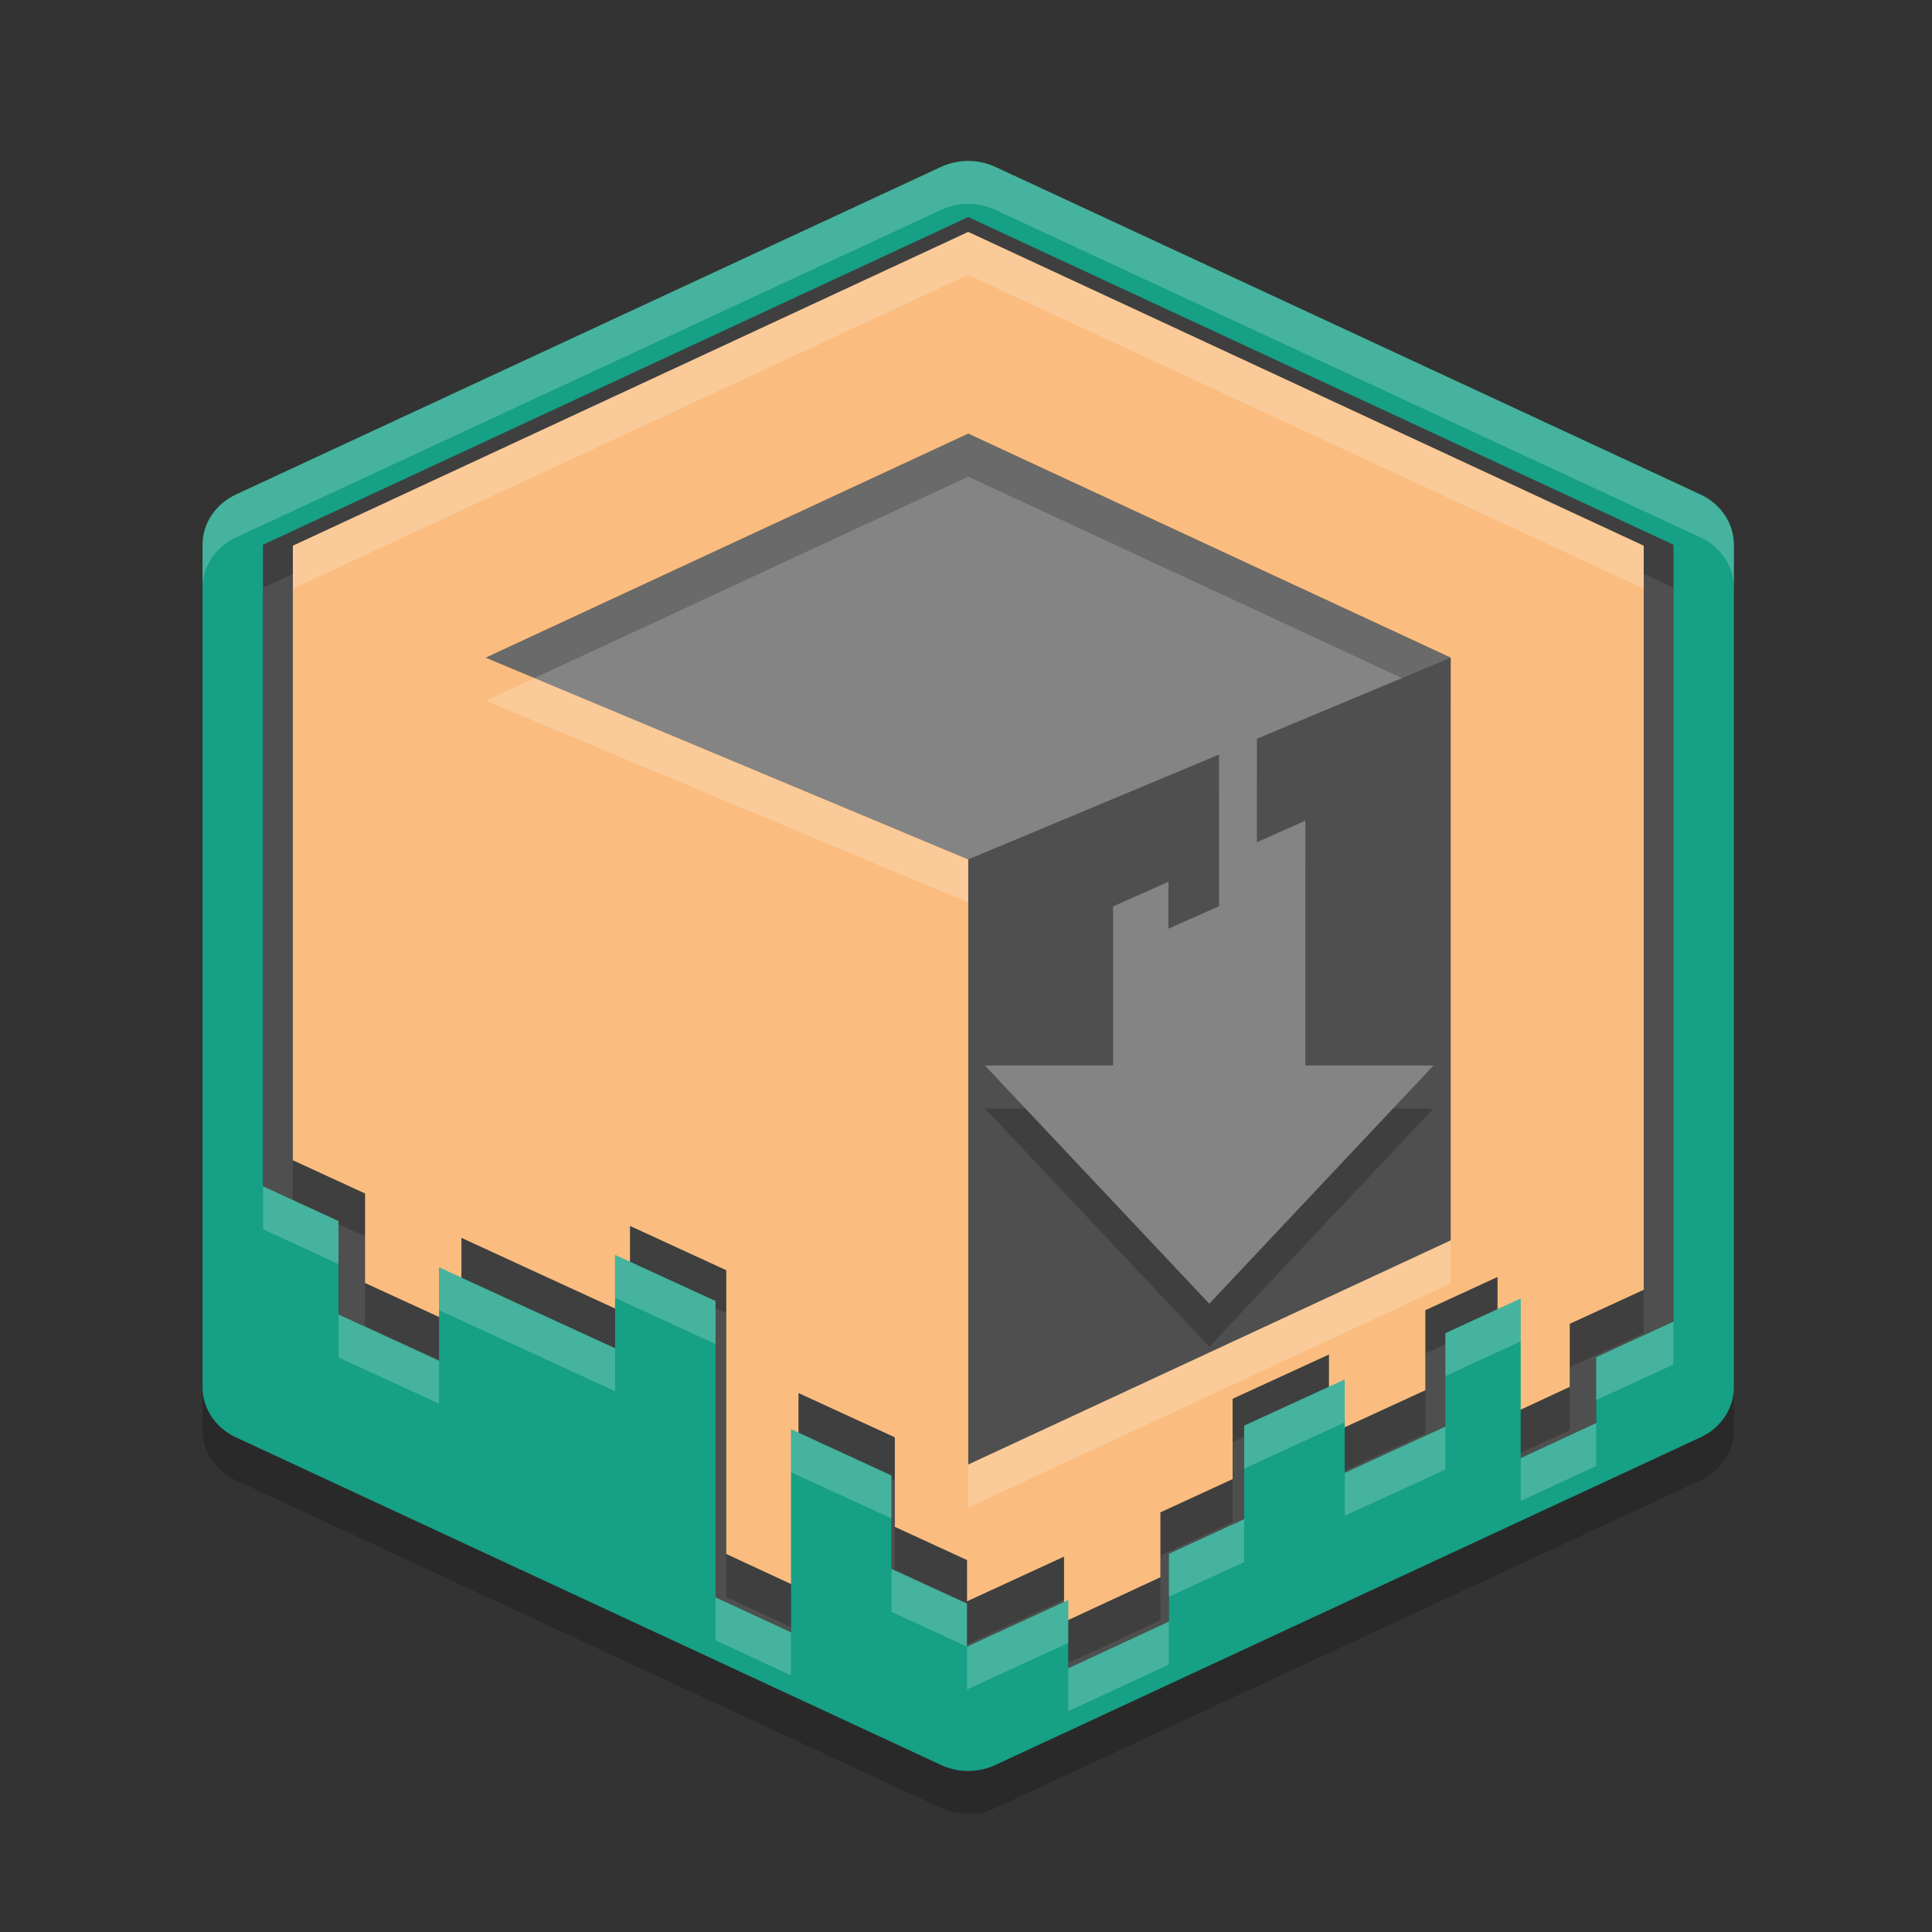 <svg xmlns="http://www.w3.org/2000/svg" width="24" height="24" version="1.1">
 <rect width="100%" height="100%" fill="#333333" stroke="none"/>
 <path style="fill:#4f4f4f" d="M 12.028,2.697 3.268,6.767 v 7.97 l 0.937,0.431 v 1.161 l 1.249,0.574 V 15.743 l 1.093,0.503 1.093,0.502 v -1.16 l 1.249,0.574 v 1.161 1.161 1.359 l 0.937,0.435 v -1.363 -1.16 l 1.249,0.574 v 1.161 l 0.937,0.431 v 0.534 l 0.322,-0.148 0.937,-0.431 v 0.848 l 1.249,-0.58 v -0.842 l 0.936,-0.431 v -1.161 l 1.249,-0.574 v 1.16 l 1.249,-0.574 v -1.161 l 0.937,-0.431 v 1.161 0.822 l 0.937,-0.436 v -0.818 l 0.96,-0.442 V 6.767 Z m 0,2.617 6.257,2.906 v 7.558 l -6.257,2.907 V 10.837 L 5.771,8.22 Z"/>
 <path style="fill:#848484" d="m 12.028,5.387 5.992,2.784 v 7.238 l -5.992,2.784 V 10.676 L 6.035,8.171 Z"/>
 <path style="opacity:0.2" d="M 12.028,3.415 3.638,7.313 v 7.634 l 0.897,0.413 v 1.112 l 1.197,0.55 v -1.111 l 1.047,0.482 1.047,0.481 v -1.111 l 1.196,0.55 v 1.112 1.112 1.301 l 0.897,0.417 v -1.305 -1.111 l 1.197,0.55 v 1.112 l 0.897,0.413 v 0.512 l 0.308,-0.142 0.897,-0.413 v 0.812 l 1.197,-0.556 v -0.806 l 0.897,-0.413 v -0.994 l 1.197,-0.55 v 0.994 l 1.197,-0.55 v -0.994 l 0.897,-0.413 v 0.994 0.788 l 0.897,-0.417 v -0.783 l 0.919,-0.423 V 7.313 Z m 0,2.506 5.993,2.783 V 15.943 L 12.028,18.727 V 11.21 L 6.035,8.704 Z"/>
 <path style="opacity:0.2" d="m 12,2.534 c -0.107,0.004 -0.213,0.029 -0.309,0.073 L 2.932,6.676 C 2.677,6.795 2.516,7.037 2.516,7.301 V 17.765 c 4e-5,0.265 0.161,0.507 0.416,0.625 l 8.759,4.07 c 0.212,0.098 0.461,0.098 0.672,0 l 8.76,-4.07 c 0.255,-0.118 0.416,-0.36 0.416,-0.625 V 7.301 C 21.539,7.037 21.378,6.795 21.123,6.676 L 12.363,2.607 C 12.251,2.555 12.126,2.53 12,2.534 Z m 0.028,0.697 8.76,4.07 v 9.65 l -0.96,0.442 V 18.211 l -0.937,0.436 V 17.824 16.664 l -0.937,0.431 v 1.161 l -1.249,0.574 v -1.16 l -1.249,0.574 v 1.161 l -0.936,0.431 v 0.842 l -1.249,0.58 v -0.848 l -0.937,0.431 -0.322,0.148 v -0.534 l -0.937,-0.431 v -1.161 L 9.826,18.288 v 1.16 1.363 L 8.889,20.377 v -1.359 -1.161 -1.161 L 7.64,16.122 v 1.16 L 6.547,16.78 5.454,16.277 V 17.437 L 4.205,16.863 v -1.161 L 3.268,15.271 V 7.301 Z"/>
 <path style="fill:#4f4f4f" d="m 18.02,8.171 v 7.238 l -5.992,2.784 v -7.517 z"/>
 <path style="fill:#fabd7f" d="M 12.028,2.881 3.638,6.779 v 7.634 l 0.897,0.413 v 1.112 l 1.197,0.55 v -1.111 l 1.047,0.482 1.047,0.481 v -1.111 l 1.196,0.55 v 1.112 1.112 1.301 l 0.897,0.417 v -1.305 -1.111 l 1.197,0.55 v 1.112 l 0.897,0.413 v 0.512 l 0.308,-0.142 0.897,-0.413 v 0.812 l 1.197,-0.556 v -0.806 l 0.897,-0.413 V 17.376 l 1.197,-0.55 v 0.994 l 1.197,-0.55 v -0.994 l 0.897,-0.413 v 0.994 0.788 l 0.897,-0.417 v -0.783 l 0.919,-0.423 V 6.779 Z m 0,2.506 5.993,2.783 V 15.409 L 12.028,18.193 V 10.676 L 6.035,8.17 Z"/>
 <path style="fill:#16a085" d="M 12,2 C 11.893,2.004 11.787,2.029 11.691,2.073 L 2.932,6.142 C 2.677,6.261 2.516,6.502 2.516,6.767 V 17.231 c 4e-5,0.265 0.161,0.507 0.416,0.625 l 8.759,4.07 c 0.212,0.098 0.461,0.098 0.672,0 l 8.76,-4.07 c 0.255,-0.118 0.416,-0.36 0.416,-0.625 V 6.767 C 21.539,6.502 21.378,6.261 21.123,6.142 L 12.363,2.073 C 12.251,2.021 12.126,1.996 12,2 Z m 0.028,0.697 8.76,4.07 v 9.65 l -0.96,0.442 v 0.818 l -0.937,0.436 v -0.822 -1.161 l -0.937,0.431 v 1.161 l -1.249,0.574 v -1.16 l -1.249,0.574 v 1.161 l -0.936,0.431 v 0.842 l -1.249,0.58 v -0.848 l -0.937,0.431 -0.322,0.148 v -0.534 l -0.937,-0.431 v -1.161 L 9.826,17.754 v 1.16 1.363 L 8.889,19.843 v -1.359 -1.161 -1.161 L 7.64,15.588 v 1.16 L 6.547,16.246 5.454,15.743 v 1.16 L 4.205,16.329 v -1.161 L 3.268,14.737 V 6.767 Z"/>
 <path style="opacity:0.2" d="M 15.614,9.684 15.143,9.894 v 0.729 0.584 0.584 l -0.628,0.28 v -0.584 l -0.549,0.245 -0.139,0.062 v 1.976 h -1.592 l 2.787,2.959 2.786,-2.959 h -1.592 v -3.042 l -0.602,0.269 V 10.413 Z"/>
 <path style="fill:#848484" d="M 15.614,9.15 15.143,9.36 v 0.729 0.584 0.584 l -0.628,0.28 v -0.584 l -0.549,0.245 -0.139,0.062 v 1.976 h -1.592 l 2.787,2.959 2.786,-2.959 h -1.592 v -3.042 l -0.602,0.269 V 9.879 Z"/>
 <path style="fill:#ffffff;opacity:0.2" d="M 12.027 2.881 L 3.639 6.779 L 3.639 7.312 L 12.027 3.414 L 20.418 7.312 L 20.418 6.779 L 12.027 2.881 z M 6.641 8.424 L 6.035 8.705 L 12.027 11.211 L 12.027 10.676 L 6.641 8.424 z M 18.021 15.408 L 12.027 18.193 L 12.027 18.727 L 18.021 15.943 L 18.021 15.408 z"/>
 <path style="fill:#ffffff;opacity:0.2" d="M 12 2 C 11.893 2.004 11.788 2.028 11.691 2.072 L 2.932 6.143 C 2.677 6.261 2.516 6.503 2.516 6.768 L 2.516 7.301 C 2.516 7.036 2.677 6.794 2.932 6.676 L 11.691 2.607 C 11.788 2.563 11.893 2.537 12 2.533 C 12.126 2.529 12.251 2.555 12.363 2.607 L 21.123 6.676 C 21.378 6.794 21.539 7.036 21.539 7.301 L 21.539 6.768 C 21.539 6.503 21.378 6.261 21.123 6.143 L 12.363 2.072 C 12.251 2.02 12.126 1.996 12 2 z M 3.268 14.736 L 3.268 15.271 L 4.205 15.703 L 4.205 15.168 L 3.268 14.736 z M 7.641 15.588 L 7.641 16.123 L 8.889 16.697 L 8.889 16.162 L 7.641 15.588 z M 5.455 15.744 L 5.455 16.277 L 6.547 16.779 L 7.641 17.283 L 7.641 16.748 L 6.547 16.246 L 5.455 15.744 z M 18.891 16.129 L 17.955 16.561 L 17.955 17.094 L 18.891 16.664 L 18.891 16.129 z M 4.205 16.328 L 4.205 16.863 L 5.455 17.438 L 5.455 16.904 L 4.205 16.328 z M 20.787 16.418 L 19.828 16.859 L 19.828 17.393 L 20.787 16.951 L 20.787 16.418 z M 16.705 17.135 L 15.455 17.709 L 15.455 18.244 L 16.705 17.67 L 16.705 17.135 z M 19.828 17.678 L 18.891 18.113 L 18.891 18.646 L 19.828 18.211 L 19.828 17.678 z M 17.955 17.721 L 16.705 18.295 L 16.705 18.83 L 17.955 18.256 L 17.955 17.721 z M 9.826 17.754 L 9.826 18.289 L 11.074 18.863 L 11.074 18.328 L 9.826 17.754 z M 15.455 18.871 L 14.52 19.301 L 14.52 19.836 L 15.455 19.404 L 15.455 18.871 z M 11.074 19.49 L 11.074 20.023 L 12.012 20.455 L 12.012 19.92 L 11.074 19.49 z M 12.012 20.455 L 12.012 20.988 L 12.334 20.84 L 13.27 20.41 L 13.27 19.875 L 12.334 20.307 L 12.012 20.455 z M 8.889 19.842 L 8.889 20.377 L 9.826 20.812 L 9.826 20.277 L 8.889 19.842 z M 14.52 20.143 L 13.27 20.723 L 13.27 21.258 L 14.52 20.678 L 14.52 20.143 z"/>
</svg>
